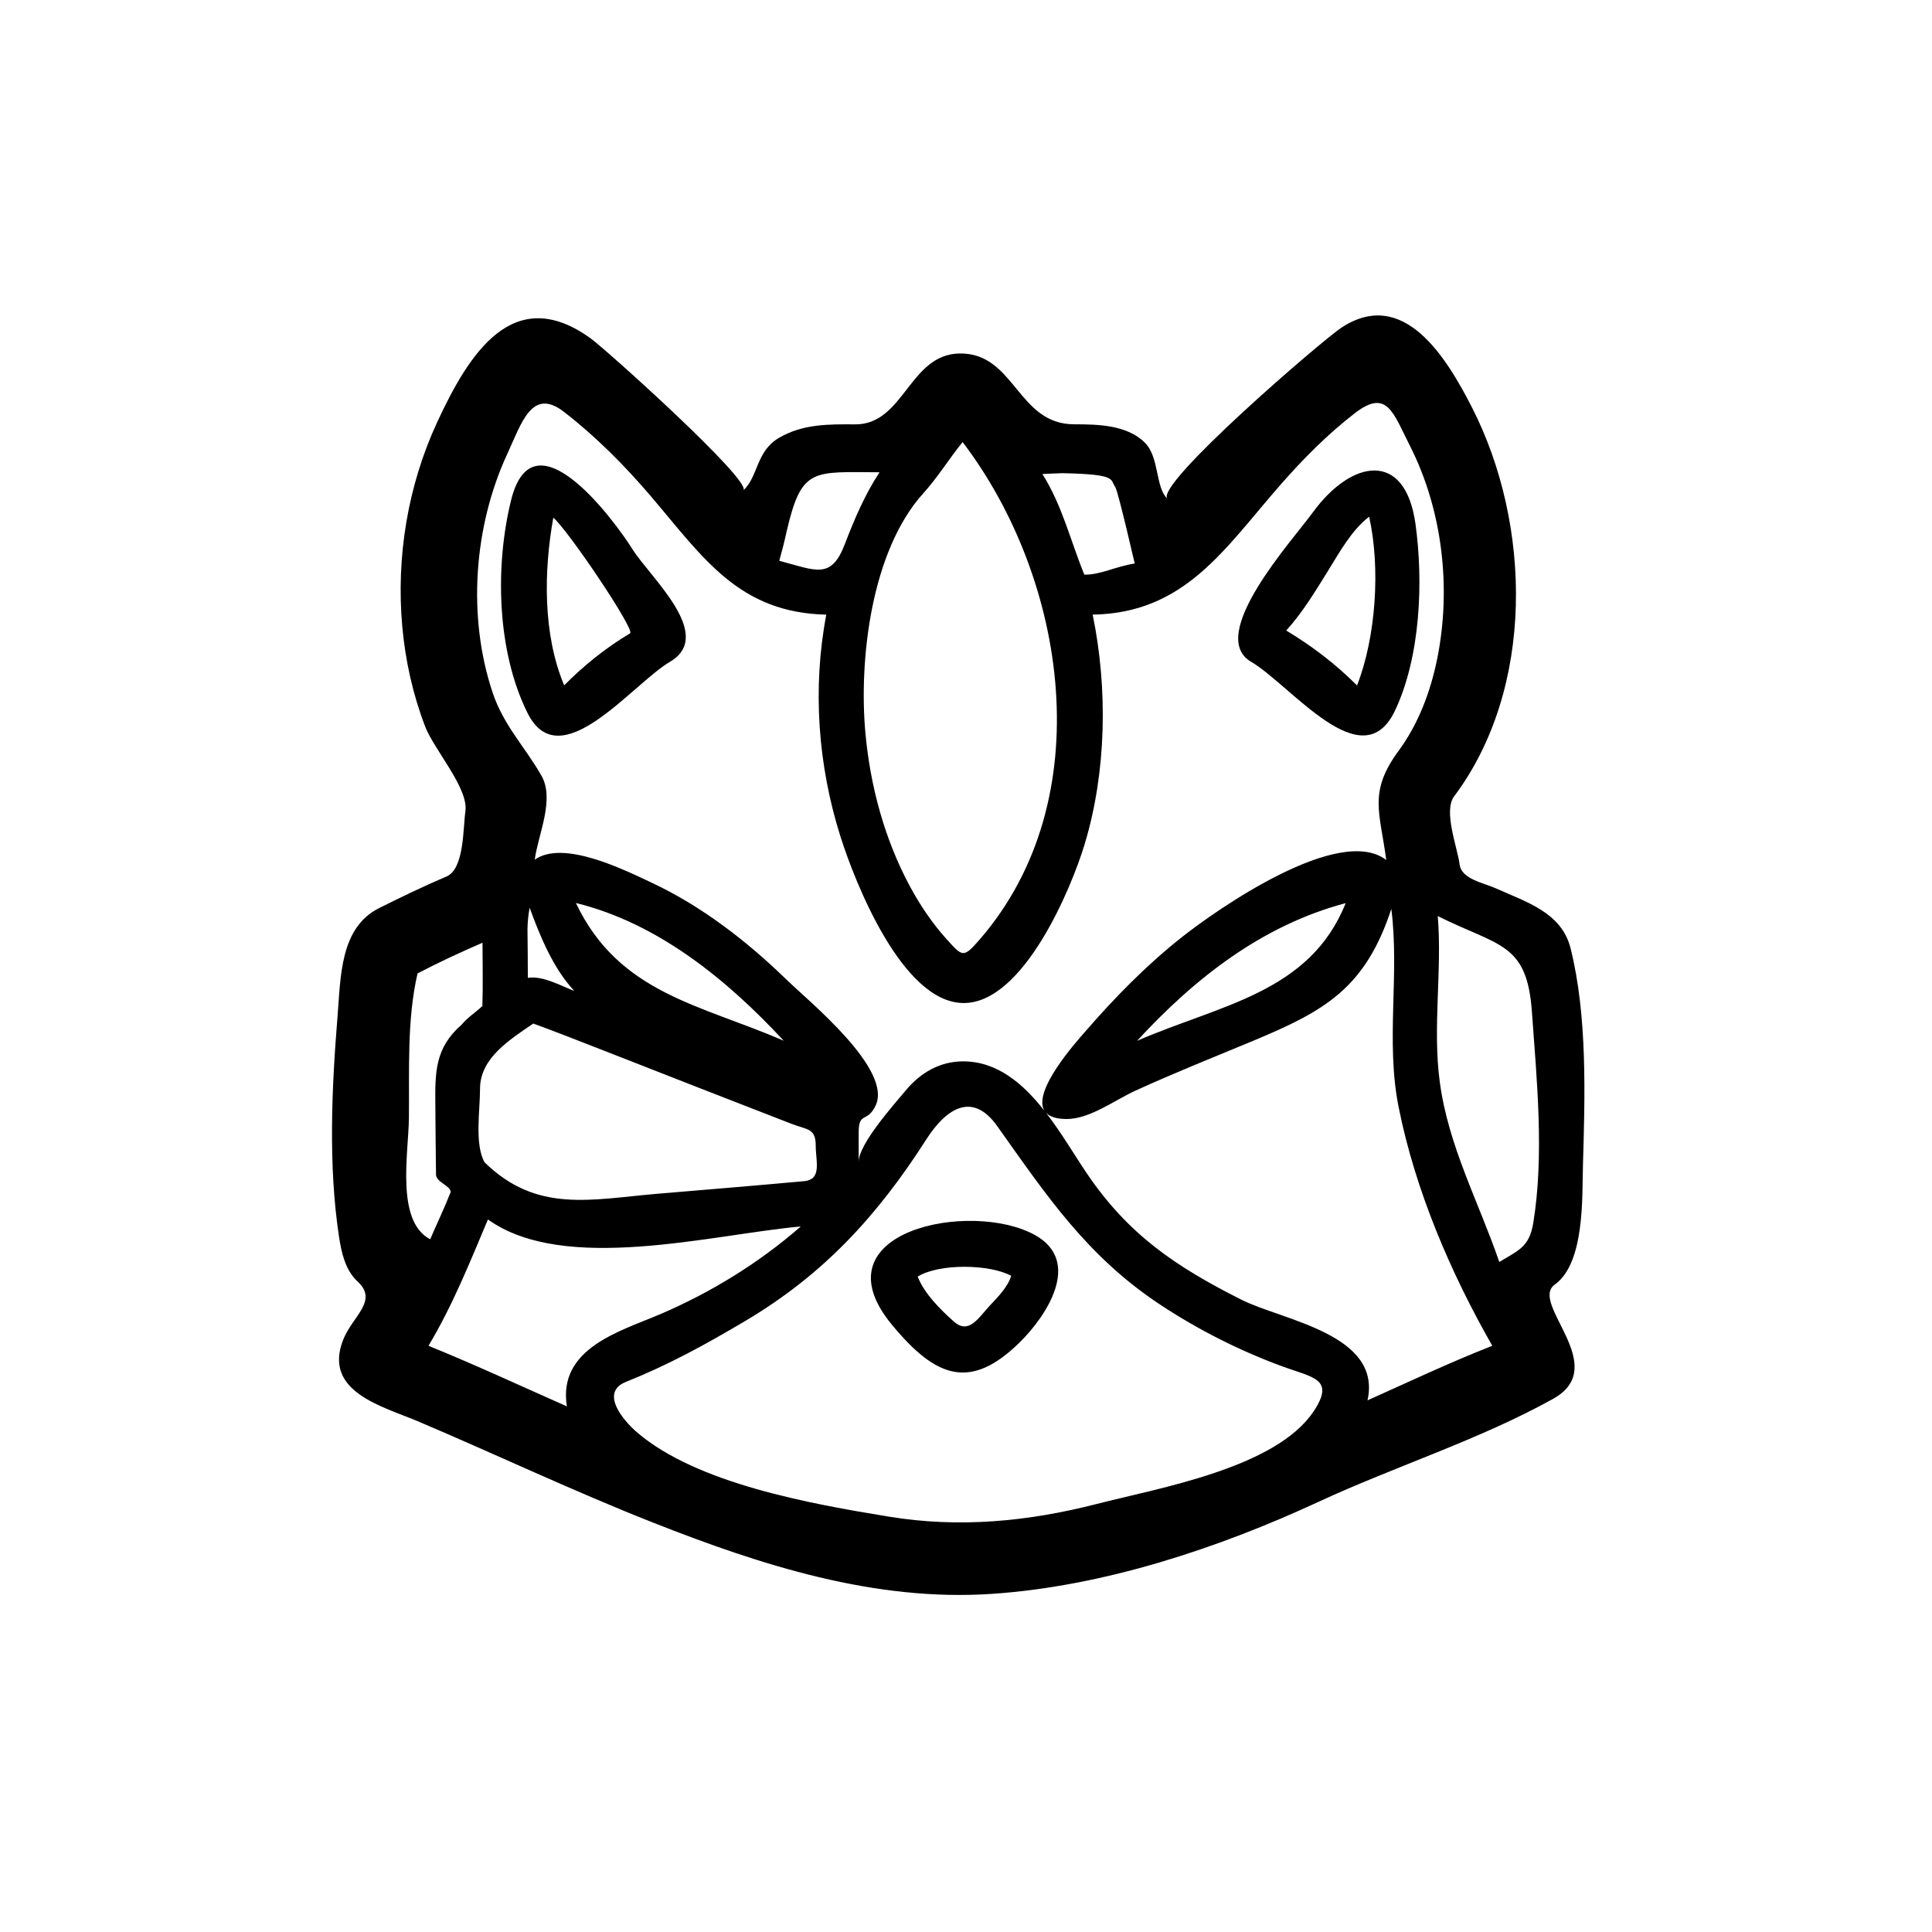 <?xml version="1.0" encoding="utf-8"?>
<!-- Generator: Adobe Illustrator 16.0.0, SVG Export Plug-In . SVG Version: 6.00 Build 0)  -->
<!DOCTYPE svg PUBLIC "-//W3C//DTD SVG 1.1//EN" "http://www.w3.org/Graphics/SVG/1.1/DTD/svg11.dtd">
<svg version="1.1" id="Layer_1" xmlns="http://www.w3.org/2000/svg" xmlns:xlink="http://www.w3.org/1999/xlink" x="0px" y="0px"
	 width="90px" height="90px" viewBox="0 0 90 90" enable-background="new 0 0 90 90" xml:space="preserve">
<g>
	<path d="M73.74,54.288c0.093-3.229,0.214-6.956-0.577-10.114c-0.418-1.668-2.055-2.149-3.467-2.786
		c-0.59-0.266-1.612-0.431-1.7-1.114c-0.103-0.795-0.771-2.491-0.258-3.175c3.771-5.035,3.62-12.663,0.831-18.121
		c-1.189-2.327-3.188-5.615-6.079-3.715c-0.904,0.594-8.74,7.341-8.106,7.975c-0.573-0.542-0.368-1.934-1.052-2.617
		c-0.833-0.831-2.199-0.855-3.292-0.855c-2.648-0.001-2.758-3.331-5.333-3.299c-2.351,0.029-2.591,3.316-4.871,3.302
		c-1.234-0.008-2.43-0.023-3.544,0.626c-1.08,0.629-0.954,1.786-1.664,2.451c0.442-0.414-6.375-6.552-7.126-7.092
		c-3.598-2.586-5.66,0.726-7.137,3.915c-1.368,2.952-1.917,6.28-1.625,9.518c0.144,1.593,0.494,3.169,1.068,4.664
		c0.407,1.06,2.025,2.87,1.873,3.937c-0.115,0.803-0.049,2.69-0.883,3.044c-1.058,0.45-2.098,0.953-3.126,1.465
		c-1.844,0.919-1.798,3.21-1.95,5.076c-0.271,3.337-0.433,6.924,0.072,10.245c0.112,0.734,0.292,1.553,0.863,2.078
		c0.982,0.903-0.231,1.609-0.667,2.707c-0.967,2.435,1.835,3.11,3.483,3.809c3.669,1.557,7.269,3.267,10.979,4.729
		c5.012,1.975,10.285,3.673,15.739,3.309c5.196-0.347,10.548-2.119,15.246-4.296c3.559-1.649,7.499-2.89,10.915-4.792
		c2.728-1.52-1.132-4.454,0.074-5.319C73.833,58.831,73.697,55.759,73.74,54.288z M49.493,22.043
		c2.604,0.053,2.194,0.29,2.467,0.653c0.18,0.4,0.894,3.557,0.901,3.555c-0.879,0.131-1.609,0.535-2.348,0.518
		c-0.647-1.574-1.028-3.224-1.954-4.686C48.871,22.066,49.182,22.053,49.493,22.043z M43.017,22.973
		c0.67-0.742,1.196-1.605,1.825-2.38c4.855,6.374,6.466,16.656,0.778,23.192c-0.748,0.859-0.783,0.787-1.541-0.055
		c-0.667-0.741-1.226-1.576-1.697-2.452c-1.178-2.191-1.842-4.662-2.068-7.133C40.003,30.747,40.578,25.662,43.017,22.973z
		 M36.648,24.74c0.695-2.98,1.209-2.749,4.324-2.74c-0.676,1.027-1.176,2.193-1.613,3.338c-0.639,1.673-1.332,1.244-3.057,0.785
		C36.431,25.666,36.547,25.205,36.648,24.74z M23.633,21.141c0.661-1.427,1.143-3.113,2.637-1.956
		c1.491,1.154,2.828,2.498,4.049,3.931c2.425,2.845,4.09,5.429,8.173,5.516c-0.651,3.418-0.392,7.007,0.655,10.321
		c0.676,2.141,2.886,7.772,5.748,7.772c2.787,0,5.015-5.346,5.636-7.412c1.012-3.363,1.08-7.228,0.37-10.682
		c4.294-0.067,6.144-3.071,8.731-6.028c1.062-1.214,2.199-2.363,3.477-3.352c1.507-1.167,1.789-0.021,2.568,1.51
		c1.523,2.997,1.937,6.63,1.276,9.914c-0.308,1.531-0.872,3.04-1.803,4.304c-1.416,1.923-0.865,2.861-0.573,5.083
		c-2.195-1.685-7.896,2.305-9.553,3.619c-1.647,1.306-3.122,2.818-4.497,4.404c-0.373,0.431-2.466,2.753-1.865,3.669
		c-0.994-1.267-2.201-2.312-3.797-2.312c-1.087,0-1.991,0.536-2.672,1.353C41.646,51.452,40,53.294,40,54.121
		c0-0.452,0-0.905,0-1.357c0-1.01,0.399-0.428,0.792-1.268c0.789-1.69-3.107-4.844-4.13-5.839c-1.876-1.824-3.982-3.456-6.364-4.566
		c-1.229-0.573-4.054-1.987-5.388-1.043c0.157-1.174,0.946-2.812,0.31-3.92c-0.775-1.352-1.761-2.334-2.273-3.868
		C21.764,28.717,22.067,24.521,23.633,21.141z M62.687,42.071c-1.671,4.186-5.865,4.737-9.718,6.415
		C55.651,45.571,58.803,43.102,62.687,42.071z M24.842,47.681c1.574,0.566,5.463,2.129,12.016,4.666
		C37.616,52.64,38,52.547,38,53.376c0,0.721,0.303,1.569-0.541,1.647c-2.276,0.21-4.554,0.394-6.831,0.587
		c-3.11,0.263-5.62,0.918-8.058-1.468c-0.469-0.847-0.208-2.413-0.208-3.429C22.364,49.295,23.727,48.443,24.842,47.681z
		 M24.572,43.297c0.007-0.371,0.035-0.644,0.1-1.012c0.487,1.327,1.097,2.828,2.08,3.875c-0.615-0.231-1.459-0.718-2.163-0.609
		C24.584,44.82,24.585,44.027,24.572,43.297z M26.828,42.065c3.836,0.943,7.049,3.582,9.683,6.418
		C32.656,46.801,28.833,46.292,26.828,42.065z M19.049,52.075c0.023-2.182-0.098-4.589,0.402-6.729
		c0.986-0.518,2.005-0.985,3.026-1.43c0,0.983,0.027,1.967-0.007,2.95c-0.306,0.286-0.693,0.536-0.958,0.859
		c-1.26,1.099-1.249,2.229-1.231,3.825c0.003,1.055,0.02,2.111,0.03,3.166c0.003,0.352,0.654,0.504,0.686,0.806
		c-0.292,0.748-0.64,1.472-0.958,2.208C18.422,56.884,19.032,53.705,19.049,52.075z M26.407,65.514
		c-2.144-0.949-4.273-1.938-6.446-2.822c1.127-1.885,1.917-3.867,2.769-5.885c3.556,2.554,10.425,0.703,14.575,0.326
		c-1.946,1.698-4.188,3.078-6.56,4.092C28.898,62.014,25.976,62.804,26.407,65.514z M61.196,65.743
		c-1.76,2.647-7.203,3.572-10.096,4.315c-3.211,0.825-6.423,1.131-9.706,0.591c-3.556-0.585-8.944-1.523-11.739-3.942
		c-0.603-0.521-1.735-1.836-0.5-2.332c1.998-0.8,3.679-1.725,5.544-2.829c3.677-2.175,6.18-4.921,8.453-8.47
		c0.878-1.372,2.114-2.29,3.302-0.618c2.31,3.249,4.179,6.06,7.594,8.319c1.784,1.179,3.708,2.148,5.715,2.885
		C61.158,64.174,62.205,64.226,61.196,65.743z M63.704,65.234c0.684-3.093-3.957-3.722-5.883-4.693
		c-3.055-1.541-5.258-3.022-7.195-5.885c-0.566-0.836-1.179-1.887-1.905-2.828c0.169,0.185,0.471,0.3,0.968,0.3
		c1.083,0,2.235-0.878,3.2-1.319c1.801-0.823,3.643-1.557,5.471-2.317c3.359-1.398,5.237-2.454,6.453-6.149
		c0.39,3.056-0.27,6.177,0.339,9.224c0.772,3.87,2.416,7.716,4.365,11.125C67.549,63.463,65.63,64.372,63.704,65.234z
		 M71.423,56.982c-0.182,1.104-0.677,1.26-1.58,1.805c-0.965-2.807-2.374-5.397-2.773-8.387c-0.342-2.558,0.115-5.16-0.093-7.724
		c2.879,1.43,4.154,1.229,4.386,4.464C71.59,50.31,71.943,53.828,71.423,56.982z"/>
	<path d="M31.215,30.825c2.111-1.241-0.931-3.936-1.735-5.215c-0.899-1.43-4.642-6.475-5.671-2.311
		c-0.759,3.069-0.664,7.052,0.768,9.92C26.091,36.248,29.434,31.877,31.215,30.825z M25.775,24.115
		c0.701,0.595,3.827,5.24,3.578,5.387c-1.126,0.671-2.151,1.494-3.072,2.425C25.284,29.546,25.328,26.612,25.775,24.115z"/>
	<path d="M48.217,57.536c-2.966-1.657-10.282-0.19-6.665,4.18c2.022,2.442,3.637,3.106,5.971,0.795
		C48.749,61.298,50.426,58.77,48.217,57.536z M46.135,60.792c-0.154,0.163-0.103,0.109-0.009,0.01
		c-0.541,0.575-0.986,1.389-1.695,0.758c-0.623-0.554-1.374-1.297-1.682-2.092c1.011-0.62,3.341-0.584,4.356-0.036
		C46.96,59.935,46.469,60.44,46.135,60.792z"/>
	<path d="M58.278,30.826c1.886,1.111,5.19,5.495,6.71,2.27c1.181-2.509,1.324-5.976,0.952-8.678
		c-0.479-3.474-2.994-3.018-4.798-0.53C60.233,25.142,56.172,29.591,58.278,30.826z M61.884,26.559
		c0.53-0.855,1.081-1.863,1.896-2.49c0.531,2.38,0.322,5.592-0.564,7.862c-1.006-1.006-2.08-1.824-3.298-2.559
		C60.688,28.522,61.282,27.529,61.884,26.559z"/>
</g>
</svg>
